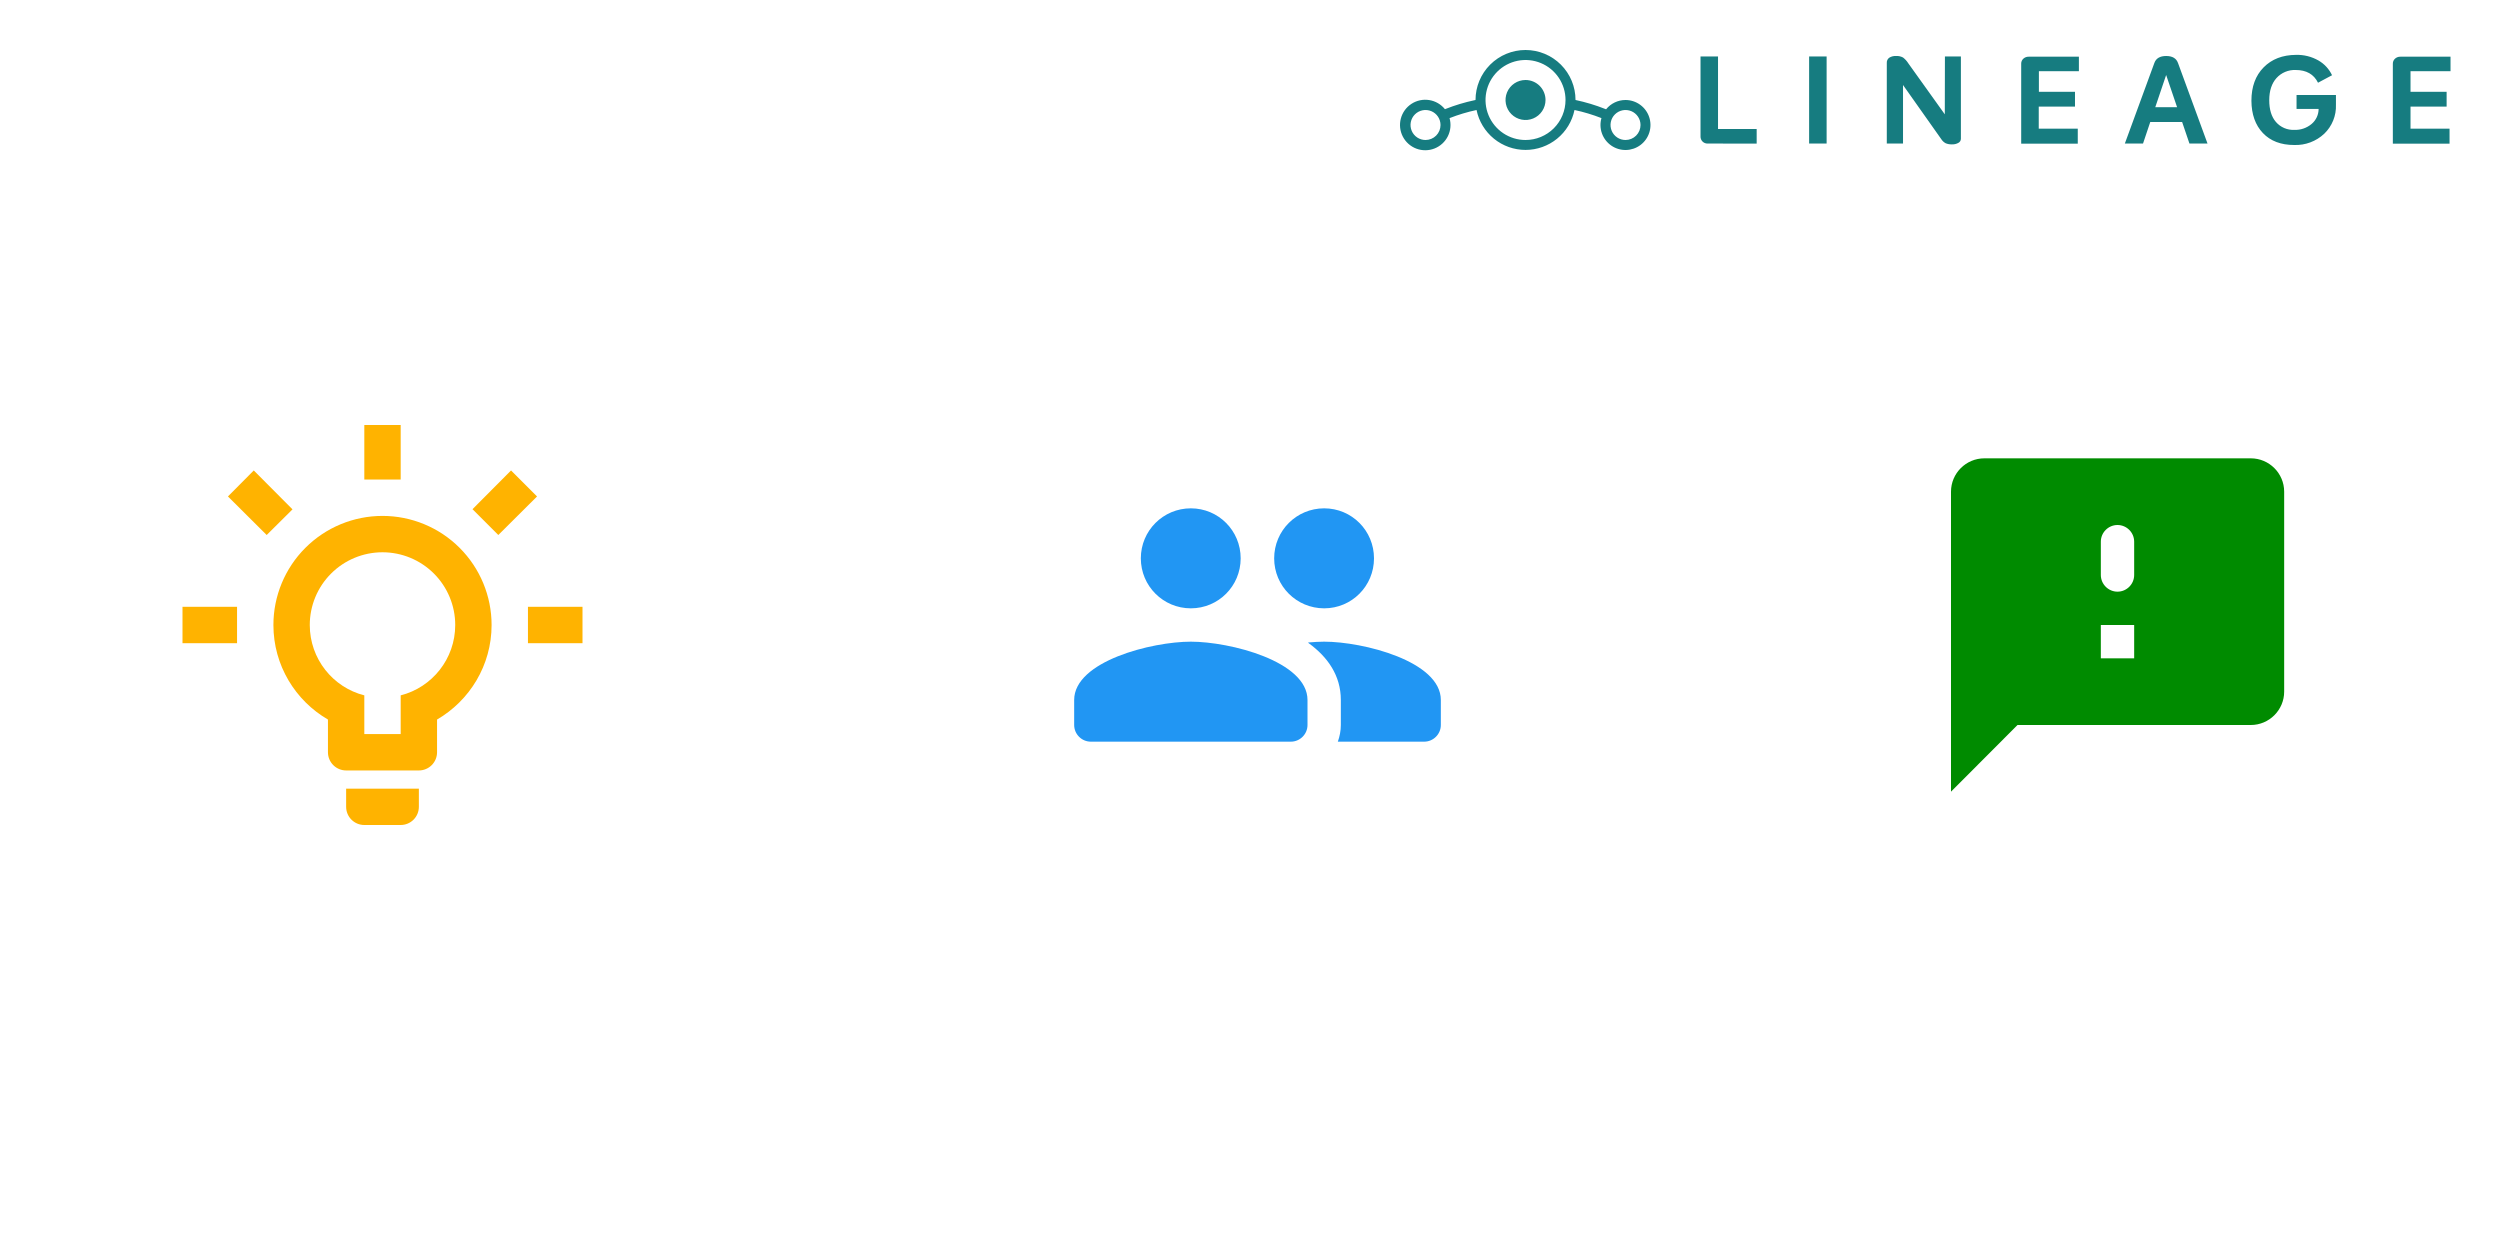 <svg width="1000" height="500" viewBox="0 0 1000 500" fill="none" xmlns="http://www.w3.org/2000/svg">
<path d="M683.038 57.42C682.664 57.431 682.291 57.365 681.943 57.227C681.594 57.089 681.278 56.881 681.013 56.616C680.748 56.351 680.54 56.034 680.401 55.686C680.263 55.338 680.197 54.965 680.208 54.59V22.59H687.208V51.59H702.668V57.44L683.038 57.42ZM723.648 57.42V22.58H730.648V57.42H723.648ZM777.968 22.59H784.358V55.51C784.356 55.847 784.262 56.177 784.085 56.464C783.909 56.752 783.658 56.985 783.358 57.14C782.594 57.571 781.725 57.782 780.848 57.75C779.973 57.792 779.099 57.642 778.288 57.31C777.613 56.952 777.036 56.434 776.608 55.8L761.208 34V57.42H754.718V25.17C754.689 24.763 754.765 24.356 754.94 23.988C755.116 23.619 755.384 23.303 755.718 23.07C756.525 22.583 757.458 22.346 758.398 22.39C759.373 22.335 760.344 22.546 761.208 23C762.049 23.647 762.767 24.439 763.328 25.34L777.918 45.73L777.968 22.59ZM831.558 28.49H815.558V36.73H829.998V42.63H815.498V51.46H831.108V57.46H808.478V25.46C808.472 25.083 808.547 24.709 808.699 24.363C808.851 24.018 809.076 23.71 809.358 23.46C809.934 22.943 810.685 22.664 811.458 22.68H831.558V28.49ZM875.778 57.42L872.848 48.79H860.108L857.208 57.42H849.938L861.748 25.18C862.415 23.327 863.992 22.4 866.478 22.4C868.965 22.4 870.542 23.34 871.208 25.22L883.008 57.42H875.778ZM862.108 42.88H870.838L866.458 30L862.108 42.88ZM917.698 58C912.365 58 908.185 56.407 905.158 53.22C902.132 50.033 900.602 45.723 900.568 40.29C900.568 34.697 902.195 30.25 905.448 26.95C908.702 23.65 913.012 21.983 918.378 21.95C921.527 21.856 924.641 22.631 927.378 24.19C929.75 25.558 931.647 27.616 932.818 30.09L927.208 33.09C925.522 29.697 922.548 28 918.288 28C916.844 27.937 915.403 28.195 914.07 28.755C912.737 29.316 911.545 30.164 910.578 31.24C908.658 33.4 907.698 36.35 907.698 40.09C907.698 43.83 908.592 46.733 910.378 48.8C911.288 49.849 912.424 50.677 913.701 51.223C914.978 51.769 916.362 52.017 917.748 51.95C920.263 52.047 922.724 51.202 924.648 49.58C925.522 48.843 926.225 47.924 926.708 46.888C927.192 45.852 927.444 44.723 927.448 43.58H918.618V38H934.378V41.9C934.459 44.053 934.084 46.198 933.278 48.195C932.471 50.193 931.251 51.997 929.698 53.49C928.095 54.996 926.209 56.17 924.149 56.944C922.09 57.718 919.897 58.077 917.698 58ZM980.208 28.49H964.208V36.73H978.648V42.63H964.208V51.46H979.818V57.46H957.138V25.46C957.132 25.083 957.207 24.709 957.359 24.363C957.511 24.018 957.736 23.71 958.018 23.46C958.594 22.943 959.345 22.664 960.118 22.68H980.208V28.49Z" fill="#167C80"/>
<path d="M650.208 40C648.716 40 647.243 40.335 645.897 40.978C644.551 41.622 643.366 42.559 642.428 43.72L642.048 43.57C638.209 42.051 634.248 40.857 630.208 40C630.208 34.696 628.101 29.609 624.351 25.858C620.6 22.107 615.513 20 610.208 20C604.904 20 599.817 22.107 596.066 25.858C592.316 29.609 590.208 34.696 590.208 40L589.778 40.09C585.885 40.924 582.065 42.075 578.358 43.53L577.978 43.68C576.412 41.727 574.175 40.425 571.703 40.028C569.231 39.63 566.699 40.166 564.599 41.529C562.499 42.893 560.98 44.988 560.338 47.408C559.696 49.829 559.975 52.401 561.122 54.627C562.269 56.853 564.203 58.573 566.546 59.454C568.89 60.335 571.478 60.314 573.807 59.395C576.136 58.476 578.041 56.724 579.152 54.48C580.263 52.236 580.5 49.659 579.818 47.25C583.324 45.875 586.936 44.788 590.618 44C591.546 48.511 594.002 52.563 597.571 55.472C601.14 58.382 605.604 59.971 610.208 59.971C614.813 59.971 619.277 58.382 622.846 55.472C626.415 52.563 628.871 48.511 629.798 44C633.474 44.786 637.079 45.87 640.578 47.24C640 49.255 640.069 51.401 640.776 53.374C641.484 55.347 642.793 57.048 644.52 58.237C646.247 59.426 648.303 60.042 650.399 59.998C652.495 59.954 654.524 59.253 656.199 57.993C657.875 56.733 659.112 54.979 659.736 52.978C660.361 50.977 660.34 48.83 659.678 46.841C659.016 44.852 657.745 43.121 656.046 41.894C654.347 40.666 652.305 40.004 650.208 40ZM570.208 56C569.022 56 567.862 55.648 566.875 54.989C565.888 54.33 565.119 53.392 564.665 52.296C564.211 51.2 564.092 49.993 564.324 48.83C564.555 47.666 565.127 46.596 565.966 45.757C566.805 44.918 567.874 44.347 569.038 44.115C570.202 43.884 571.408 44.003 572.505 44.457C573.601 44.911 574.538 45.68 575.197 46.667C575.857 47.653 576.208 48.813 576.208 50C576.208 51.591 575.576 53.117 574.451 54.243C573.326 55.368 571.8 56 570.208 56ZM610.208 56C607.044 56 603.951 55.062 601.319 53.303C598.688 51.545 596.637 49.047 595.426 46.123C594.215 43.199 593.899 39.982 594.516 36.879C595.133 33.775 596.657 30.924 598.895 28.686C601.132 26.449 603.983 24.925 607.087 24.307C610.191 23.69 613.408 24.007 616.331 25.218C619.255 26.429 621.754 28.48 623.512 31.111C625.27 33.742 626.208 36.836 626.208 40C626.208 44.243 624.523 48.313 621.522 51.314C618.522 54.314 614.452 56 610.208 56ZM650.208 56C649.022 56 647.862 55.648 646.875 54.989C645.888 54.33 645.119 53.392 644.665 52.296C644.211 51.2 644.092 49.993 644.324 48.83C644.555 47.666 645.127 46.596 645.966 45.757C646.805 44.918 647.874 44.347 649.038 44.115C650.202 43.884 651.408 44.003 652.505 44.457C653.601 44.911 654.538 45.68 655.197 46.667C655.857 47.653 656.208 48.813 656.208 50C656.208 51.591 655.576 53.117 654.451 54.243C653.326 55.368 651.8 56 650.208 56ZM618.208 40C618.208 41.582 617.739 43.129 616.86 44.445C615.981 45.76 614.732 46.785 613.27 47.391C611.808 47.996 610.2 48.155 608.648 47.846C607.096 47.538 605.67 46.776 604.552 45.657C603.433 44.538 602.671 43.113 602.362 41.561C602.054 40.009 602.212 38.4 602.817 36.938C603.423 35.477 604.448 34.227 605.764 33.348C607.08 32.469 608.626 32 610.208 32C612.33 32 614.365 32.843 615.865 34.343C617.366 35.843 618.208 37.878 618.208 40Z" fill="#167C80"/>
<path d="M211.182 242.727H233V257.273H211.182V242.727ZM73 242.727H94.818V257.273H73V242.727ZM160.273 170V191.818H145.727V170H160.273ZM101.509 188.182L117 203.745L106.673 214L91.182 198.582L101.509 188.182ZM189 203.673L204.418 188.182L214.818 198.582L199.327 214L189 203.673ZM153 206.364C164.573 206.364 175.672 210.961 183.856 219.144C192.039 227.328 196.636 238.427 196.636 250C196.636 266.145 187.836 280.255 174.818 287.818V300.909C174.818 302.838 174.052 304.688 172.688 306.052C171.324 307.416 169.474 308.182 167.545 308.182H138.455C136.526 308.182 134.676 307.416 133.312 306.052C131.948 304.688 131.182 302.838 131.182 300.909V287.818C118.164 280.255 109.364 266.145 109.364 250C109.364 238.427 113.961 227.328 122.144 219.144C130.328 210.961 141.427 206.364 153 206.364ZM167.545 315.455V322.727C167.545 324.656 166.779 326.506 165.415 327.87C164.051 329.234 162.202 330 160.273 330H145.727C143.798 330 141.949 329.234 140.585 327.87C139.221 326.506 138.455 324.656 138.455 322.727V315.455H167.545ZM145.727 293.636H160.273V278.145C172.855 274.945 182.091 263.527 182.091 250C182.091 242.285 179.026 234.885 173.57 229.43C168.115 223.974 160.715 220.909 153 220.909C145.285 220.909 137.885 223.974 132.43 229.43C126.974 234.885 123.909 242.285 123.909 250C123.909 263.527 133.145 274.945 145.727 278.145V293.636Z" fill="#FFB300"/>
<path d="M900.333 183.333H793.733C786.4 183.333 780.4 189.333 780.4 196.667V316.667L807 290H900.333C907.667 290 913.667 284 913.667 276.667V196.667C913.667 189.333 907.667 183.333 900.333 183.333ZM853.667 263.333H840.333V250H853.667V263.333ZM853.667 230C853.667 233.667 850.667 236.667 847 236.667C843.333 236.667 840.333 233.667 840.333 230V216.667C840.333 213 843.333 210 847 210C850.667 210 853.667 213 853.667 216.667V230Z" fill="#008B00"/>
<path d="M529.667 243.333C540.733 243.333 549.6 234.4 549.6 223.333C549.6 212.267 540.733 203.333 529.667 203.333C518.6 203.333 509.667 212.267 509.667 223.333C509.667 234.4 518.6 243.333 529.667 243.333Z" fill="#2196F3"/>
<path d="M476.333 243.333C487.4 243.333 496.267 234.4 496.267 223.333C496.267 212.267 487.4 203.333 476.333 203.333C465.267 203.333 456.333 212.267 456.333 223.333C456.333 234.4 465.267 243.333 476.333 243.333Z" fill="#2196F3"/>
<path d="M476.333 256.667C460.8 256.667 429.667 264.467 429.667 280V290C429.667 293.667 432.667 296.667 436.333 296.667H516.333C520 296.667 523 293.667 523 290V280C523 264.467 491.867 256.667 476.333 256.667Z" fill="#2196F3"/>
<path d="M529.667 256.667C527.734 256.667 525.534 256.8 523.2 257C523.334 257.067 523.4 257.2 523.467 257.267C531.067 262.8 536.334 270.2 536.334 280V290C536.334 292.333 535.867 294.6 535.134 296.667H569.667C573.334 296.667 576.334 293.667 576.334 290V280C576.334 264.467 545.2 256.667 529.667 256.667Z" fill="#2196F3"/>
</svg>
